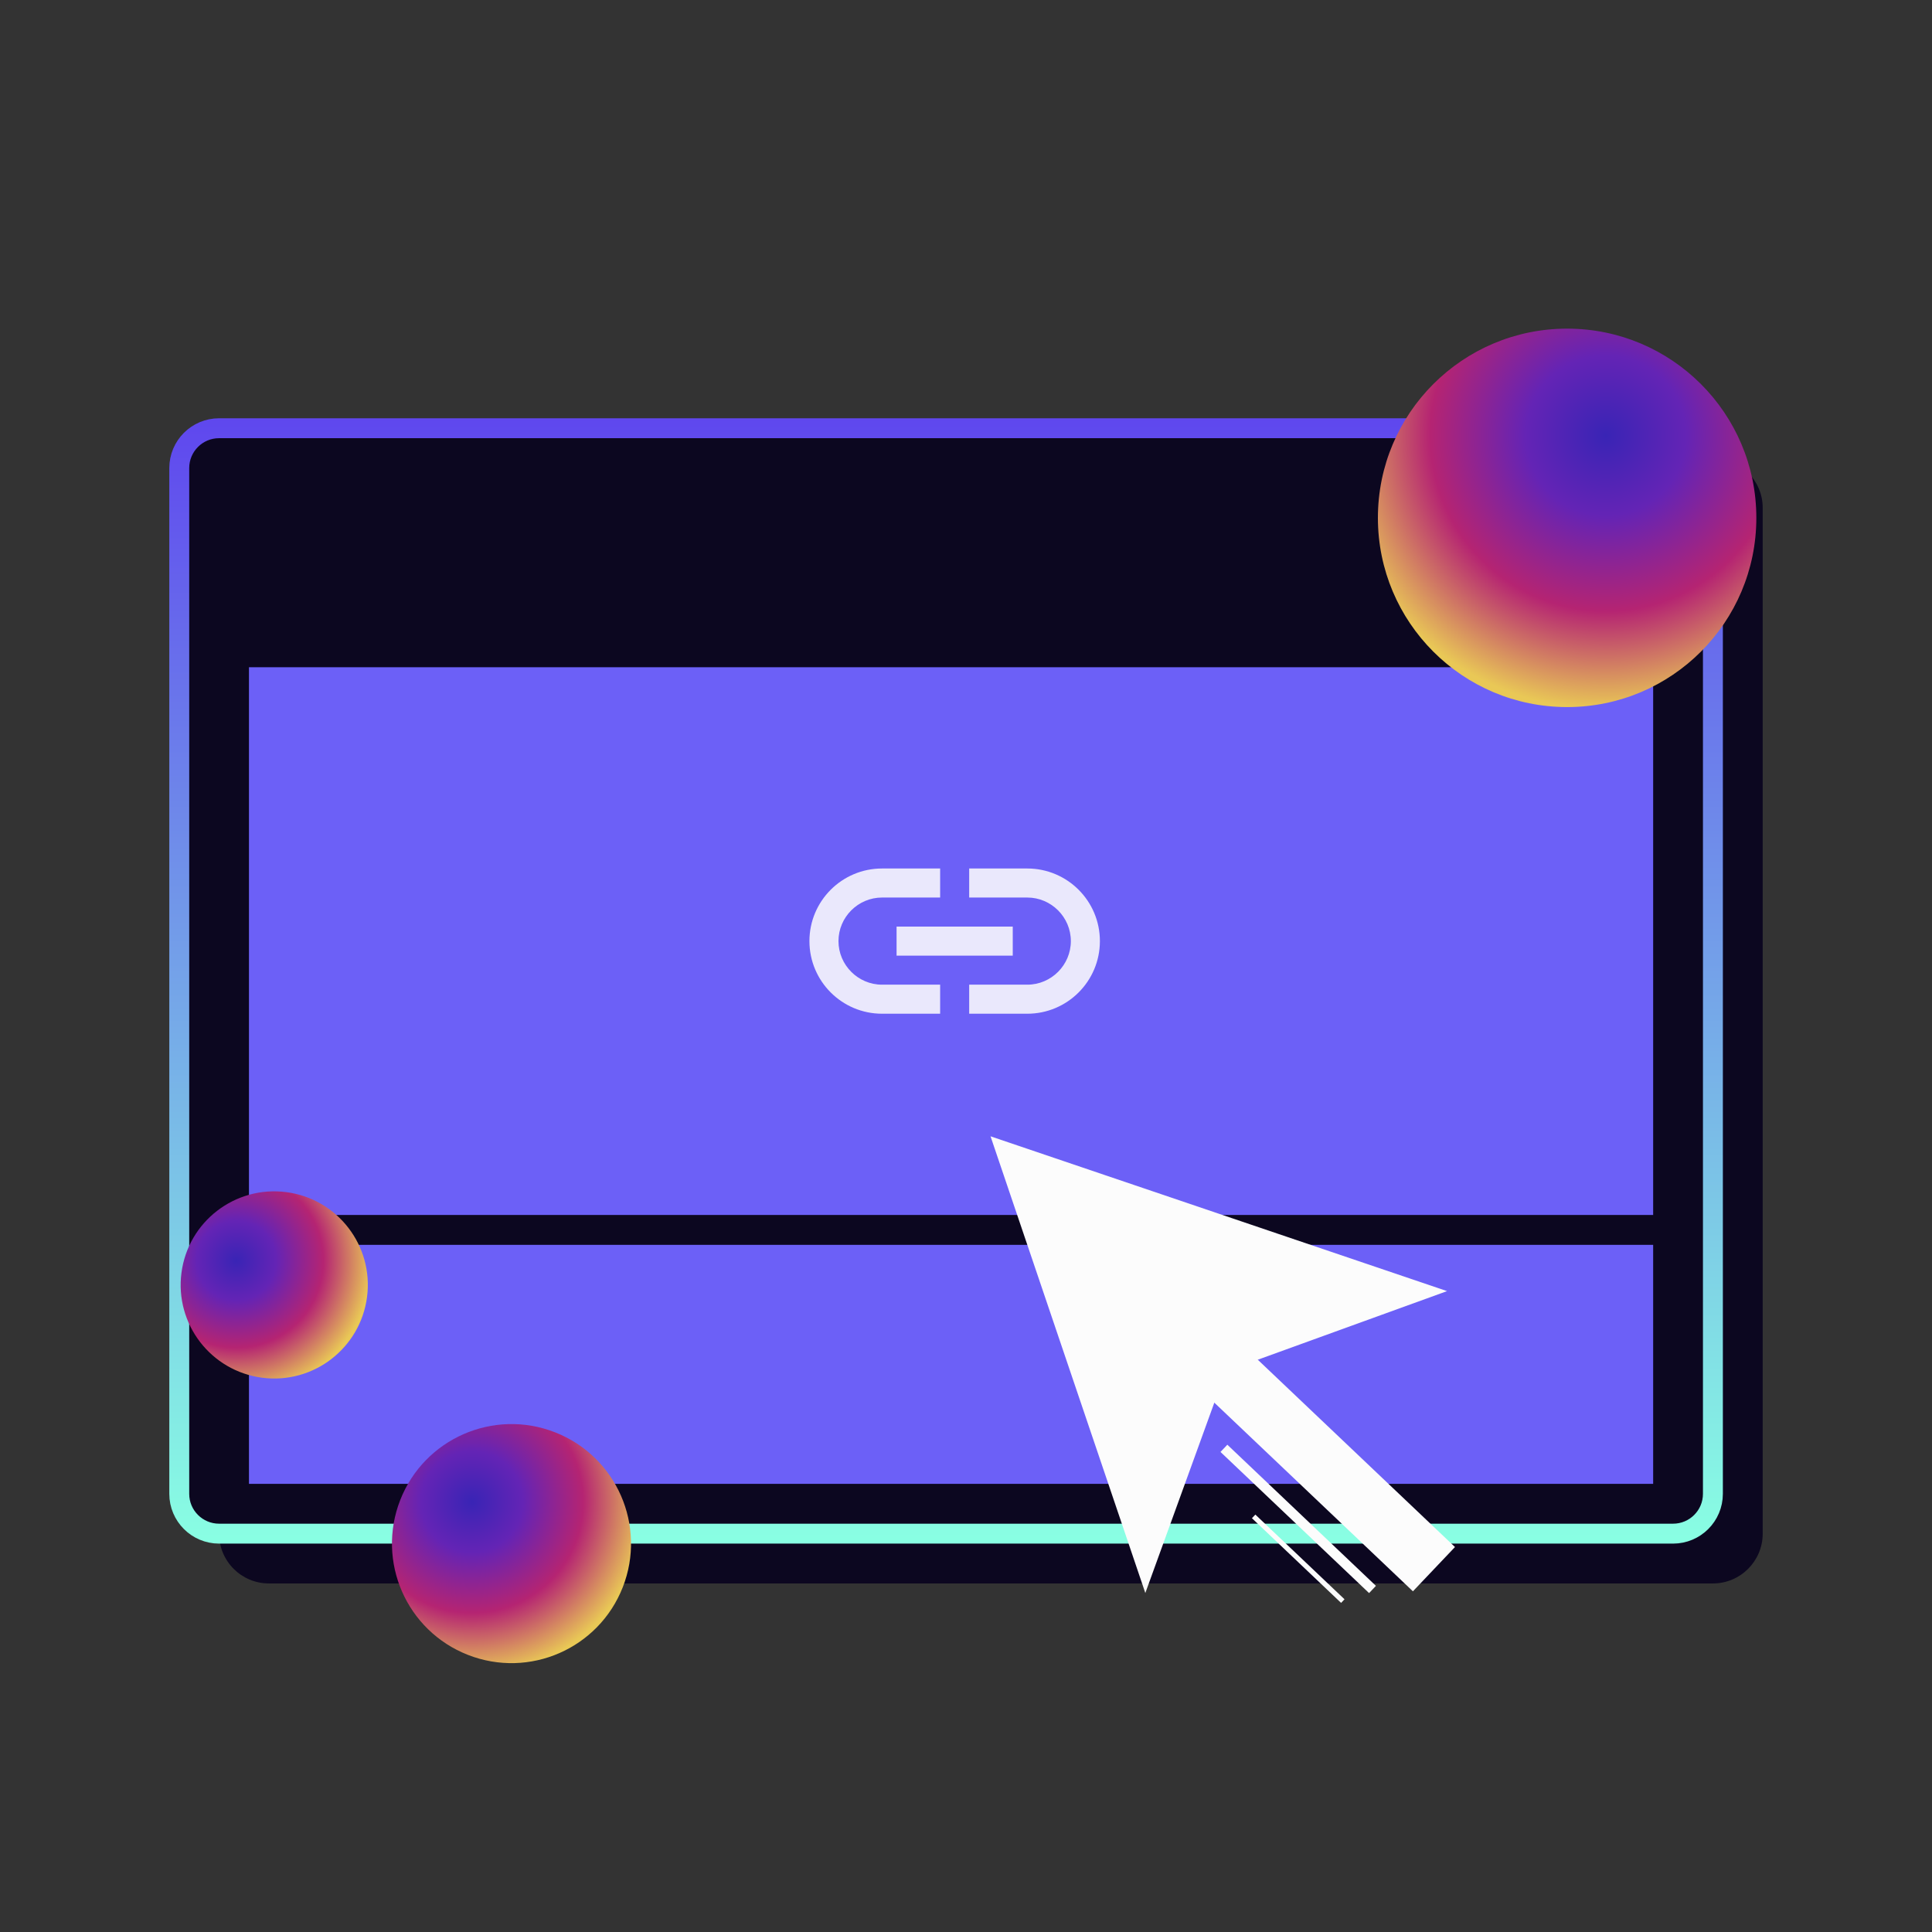 <svg width="194" height="194" viewBox="0 0 194 194" fill="none" xmlns="http://www.w3.org/2000/svg">
<rect x="0" y="0" width="194" height="194" fill="#333333" stroke="none"/>
<path d="M22 51C22 48.239 24.239 46 27 46H172C174.761 46 177 48.239 177 51V66.683V154C177 156.761 174.761 159 172 159H27C24.239 159 22 156.761 22 154V66.683V51Z" fill="#0C0720"/>
<path d="M18 47C18 44.791 19.791 43 22 43H168C170.209 43 172 44.791 172 47V62.683V150C172 152.209 170.209 154 168 154H22C19.791 154 18 152.209 18 150V62.683V47Z" fill="#0C0720" stroke="url(#paint0_linear)" stroke-width="2"/>
<rect x="25" y="67" width="141" height="55" fill="#6C60F7"/>
<rect x="25" y="125" width="141" height="24" fill="#6C60F7"/>
<path opacity="0.87" d="M103.153 87.209H97.32V90.125H103.153C105.56 90.125 107.528 92.094 107.528 94.5C107.528 96.906 105.56 98.875 103.153 98.875H97.32V101.792H103.153C107.178 101.792 110.445 98.525 110.445 94.5C110.445 90.475 107.178 87.209 103.153 87.209ZM94.403 98.875H88.57C86.164 98.875 84.195 96.906 84.195 94.5C84.195 92.094 86.164 90.125 88.57 90.125H94.403V87.209H88.57C84.545 87.209 81.278 90.475 81.278 94.5C81.278 98.525 84.545 101.792 88.57 101.792H94.403V98.875ZM90.028 93.042H101.695V95.959H90.028V93.042Z" fill="#FCFCFC"/>
<circle cx="157.361" cy="52" r="19" fill="url(#paint1_radial)"/>
<circle cx="51.362" cy="155" r="12" transform="rotate(-68.6 51.362 155)" fill="url(#paint2_radial)"/>
<circle cx="27.538" cy="129.025" r="9.396" transform="rotate(-82.53 27.538 129.025)" fill="url(#paint3_radial)"/>
<path d="M120.729 135.473L143.989 157.566" stroke="#FCFCFC" stroke-width="6.132"/>
<path d="M122.899 145.433L137.819 159.606" stroke="#FCFCFC"/>
<path d="M125.884 152.268L134.836 160.771" stroke="#FCFCFC" stroke-width="0.5"/>
<path d="M121.101 134.154L115.104 150.696L104.361 119L136.042 129.743L119.5 135.739" fill="#FCFCFC"/>
<path d="M121.101 134.154L115.104 150.696L104.361 119L136.042 129.743L119.5 135.739" stroke="#FCFCFC" stroke-width="6.132" stroke-linecap="round"/>
<defs>
<linearGradient id="paint0_linear" x1="95" y1="42" x2="95" y2="155" gradientUnits="userSpaceOnUse">
<stop stop-color="#5F47EE"/>
<stop offset="1" stop-color="#89FFE3"/>
</linearGradient>
<radialGradient id="paint1_radial" cx="0" cy="0" r="1" gradientUnits="userSpaceOnUse" gradientTransform="translate(161.259 43.718) rotate(98.13) scale(27.559)">
<stop stop-color="#3924B5"/>
<stop offset="0.292" stop-color="#6424B5"/>
<stop offset="0.641" stop-color="#B52472"/>
<stop offset="1" stop-color="#E9C856"/>
</radialGradient>
<radialGradient id="paint2_radial" cx="0" cy="0" r="1" gradientUnits="userSpaceOnUse" gradientTransform="translate(53.823 149.769) rotate(98.13) scale(17.406)">
<stop stop-color="#3924B5"/>
<stop offset="0.292" stop-color="#6424B5"/>
<stop offset="0.641" stop-color="#B52472"/>
<stop offset="1" stop-color="#E9C856"/>
</radialGradient>
<radialGradient id="paint3_radial" cx="0" cy="0" r="1" gradientUnits="userSpaceOnUse" gradientTransform="translate(29.465 124.93) rotate(98.13) scale(13.629)">
<stop stop-color="#3924B5"/>
<stop offset="0.292" stop-color="#6424B5"/>
<stop offset="0.641" stop-color="#B52472"/>
<stop offset="1" stop-color="#E9C856"/>
</radialGradient>
</defs>
</svg>
